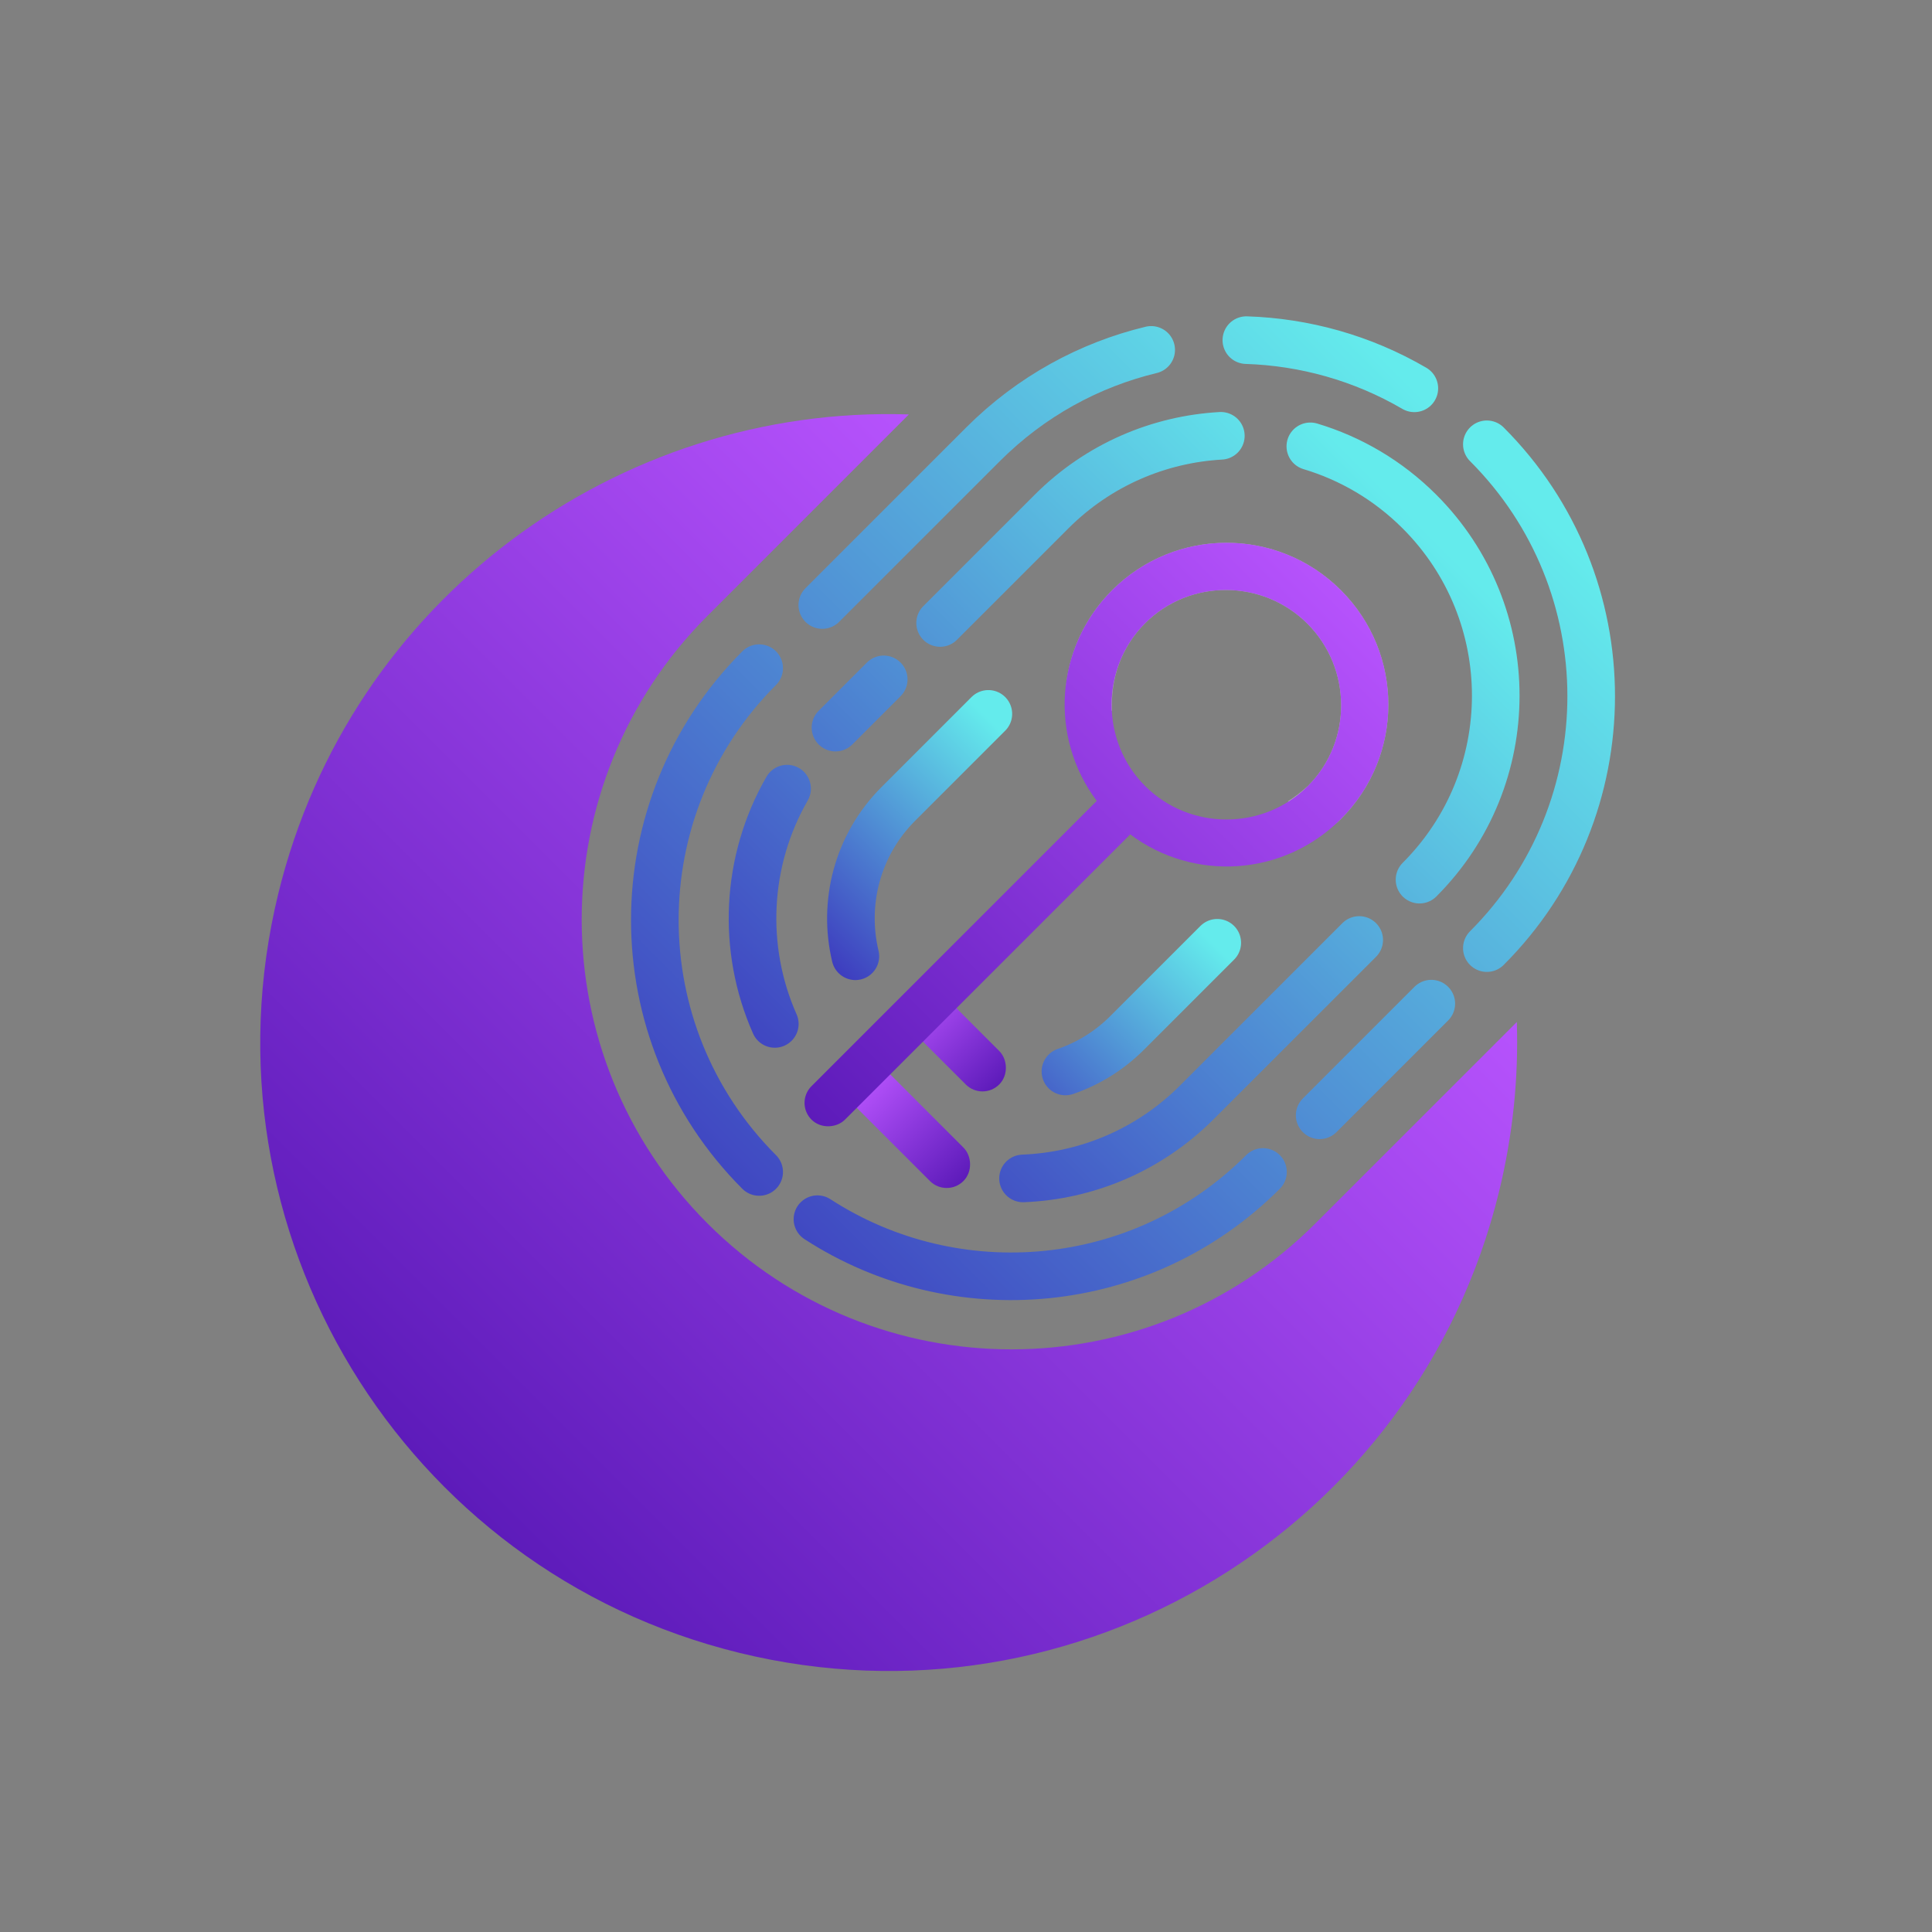 <svg width="2435" height="2435" viewBox="0 0 2435 2435" fill="none" xmlns="http://www.w3.org/2000/svg">
<rect x="0" y="0" width="2435" height="2435" fill="#808080" stroke="none"/>
<path d="M1145.48 522.339C778.836 510.197 441.33 755.523 350.804 1126.02C246.998 1550.87 507.256 1979.44 932.106 2083.24C1356.96 2187.05 1785.52 1926.79 1889.32 1501.94C1906.84 1430.23 1913.99 1358.42 1911.73 1288.08L1657.79 1542.03C1446.26 1753.55 1103.31 1753.55 891.788 1542.03C680.263 1330.5 680.263 987.552 891.788 776.027L1145.48 522.339Z" fill="url(#paint0_linear_63_77)"/>
<path d="M956.832 1477.09C781.487 1301.74 781.487 1017.45 956.832 842.105M1591.81 1477.09C1439.27 1629.64 1204.26 1649.47 1030.27 1536.59M1873.95 559.969C2049.3 735.315 2049.3 1019.61 1873.95 1194.95M1803.95 1264.95L1663.23 1405.67M1782.57 489.422C1717.2 451.272 1644.25 431.028 1570.84 428.689M1450.9 440.978C1373.24 459.682 1299.59 499.346 1238.97 559.969L1036.38 762.556" stroke="url(#paint1_linear_63_77)" stroke-width="60" stroke-linecap="round" stroke-linejoin="round"/>
<path d="M1053 917.058L1113.81 856.247M1789.1 1108.68C1917.19 980.592 1917.19 772.914 1789.1 644.822C1749.31 605.035 1701.85 577.607 1651.47 562.536M1713.08 1184.7L1508.38 1389.41C1447.62 1450.16 1368.96 1482.1 1289.38 1485.22M1538.69 549.27C1461.01 553.626 1384.58 585.477 1325.24 644.822L1184.87 785.182M992.014 993.959C939.644 1084.93 934.485 1195.65 976.537 1290.5" stroke="url(#paint2_linear_63_77)" stroke-width="60" stroke-linecap="round" stroke-linejoin="round"/>
<path d="M1245.69 899.734L1132.19 1013.23C1080.13 1065.29 1062.09 1138.51 1078.08 1205.22M1534.19 1188.23L1420.69 1301.72C1397.99 1324.43 1371.27 1340.66 1342.82 1350.42" stroke="url(#paint3_linear_63_77)" stroke-width="60" stroke-linecap="round" stroke-linejoin="round"/>
<g style="mix-blend-mode:overlay" opacity="0.4">
<path d="M1401.63 896.281C1381.71 885.73 1362.36 874.984 1343.61 864.043C1348.29 820.667 1367.64 777.878 1401.63 743.881C1481.35 664.164 1610.3 664.164 1690.02 743.881C1769.74 823.598 1769.74 952.552 1690.02 1032.27C1687.29 1035 1684.36 1037.54 1681.23 1039.89C1662.08 1030.12 1642.74 1020.15 1623.2 1009.99C1631.8 1004.52 1640.2 998.076 1648.41 990.652C1704.68 934.381 1704.09 842.355 1647.82 786.084C1591.55 729.813 1499.52 729.227 1443.25 785.498C1412.77 815.978 1399.29 856.422 1401.63 896.281Z" fill="white"/>
</g>
<path d="M1067.81 1384.27L1172.04 1488.51C1183.77 1500.23 1202.59 1500.16 1214.25 1488.51C1225.9 1476.86 1224.94 1457 1214.25 1446.31L1110.01 1342.07L1067.81 1384.27Z" fill="url(#paint4_linear_63_77)"/>
<path d="M1127.09 1276.7L1217.18 1366.79C1228.9 1378.52 1247.73 1378.45 1259.38 1366.79C1271.04 1355.14 1270.07 1335.28 1259.38 1324.59L1169.29 1234.49L1127.09 1276.7Z" fill="url(#paint5_linear_63_77)"/>
<path fill-rule="evenodd" clip-rule="evenodd" d="M1022.77 1368.93L1382.29 1009.41C1322.5 929.692 1328.95 816.564 1401.63 743.881C1481.35 664.164 1610.3 664.164 1690.02 743.881C1769.74 823.598 1769.74 952.552 1690.02 1032.27C1617.34 1104.95 1504.21 1111.4 1424.49 1051.61L1064.97 1411.13C1054.29 1421.82 1034.43 1422.79 1022.77 1411.13C1011.12 1399.48 1011.05 1380.65 1022.77 1368.93ZM1443.25 785.498C1499.52 729.227 1591.55 729.813 1647.82 786.084C1704.09 842.355 1704.68 934.381 1648.4 990.652C1592.13 1046.92 1499.52 1046.92 1443.25 990.652C1386.98 934.381 1386.98 841.769 1443.25 785.498Z" fill="url(#paint6_linear_63_77)"/>
<defs>
<linearGradient id="paint0_linear_63_77" x1="5501.04" y1="4794.22" x2="4056.01" y2="6239.24" gradientUnits="userSpaceOnUse">
<stop stop-color="#BA55FF"/>
<stop offset="1" stop-color="#35029C"/>
</linearGradient>
<linearGradient id="paint1_linear_63_77" x1="2437.42" y1="1143.16" x2="1382.48" y2="2198.1" gradientUnits="userSpaceOnUse">
<stop stop-color="#64EBEC"/>
<stop offset="1" stop-color="#3B31BC"/>
</linearGradient>
<linearGradient id="paint2_linear_63_77" x1="2200.08" y1="1071.48" x2="1361.39" y2="1910.18" gradientUnits="userSpaceOnUse">
<stop stop-color="#64EBEC"/>
<stop offset="1" stop-color="#3B31BC"/>
</linearGradient>
<linearGradient id="paint3_linear_63_77" x1="1647.88" y1="1307.01" x2="1375.79" y2="1579.11" gradientUnits="userSpaceOnUse">
<stop stop-color="#64EBEC"/>
<stop offset="1" stop-color="#3B31BC"/>
</linearGradient>
<linearGradient id="paint4_linear_63_77" x1="1231.63" y1="1209.69" x2="1418.58" y2="1396.64" gradientUnits="userSpaceOnUse">
<stop stop-color="#BA55FF"/>
<stop offset="1" stop-color="#35029C"/>
</linearGradient>
<linearGradient id="paint5_linear_63_77" x1="1291.52" y1="1102.72" x2="1457.37" y2="1268.57" gradientUnits="userSpaceOnUse">
<stop stop-color="#BA55FF"/>
<stop offset="1" stop-color="#35029C"/>
</linearGradient>
<linearGradient id="paint6_linear_63_77" x1="2730.69" y1="1727.27" x2="1735.46" y2="2722.5" gradientUnits="userSpaceOnUse">
<stop stop-color="#BA55FF"/>
<stop offset="1" stop-color="#35029C"/>
</linearGradient>
</defs>
</svg>

